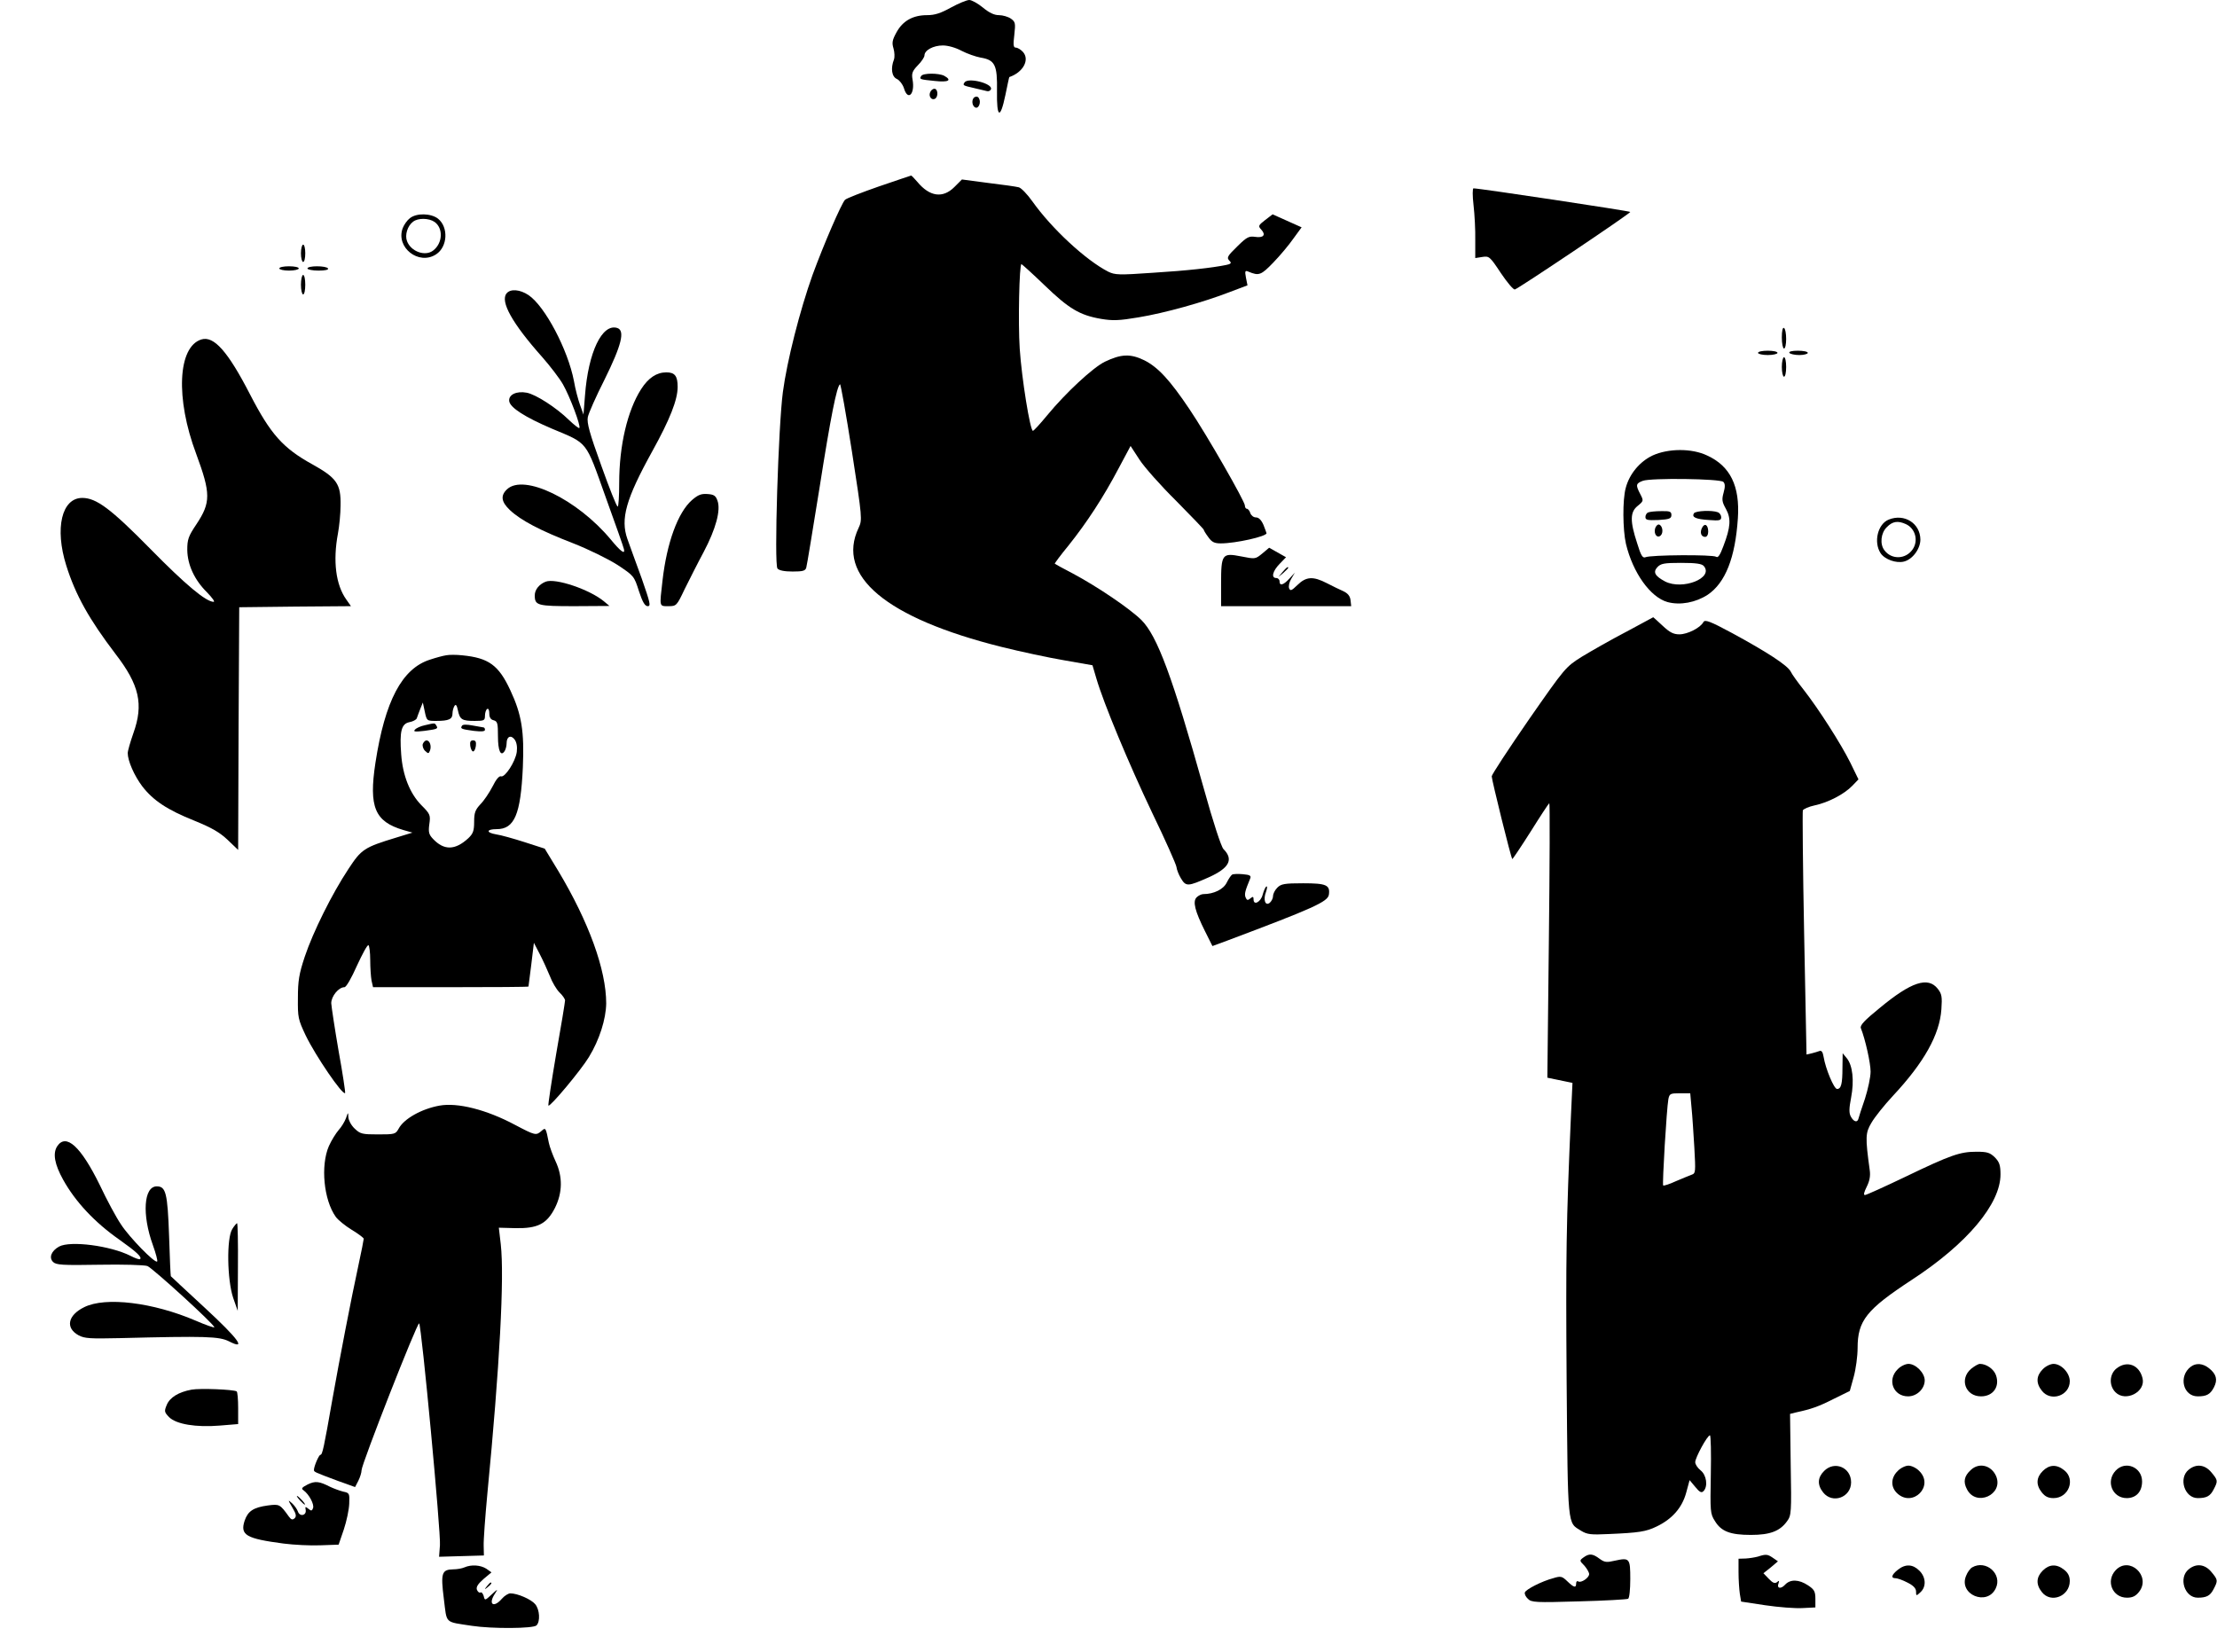 <?xml version="1.0" standalone="no"?>
<!DOCTYPE svg PUBLIC "-//W3C//DTD SVG 20010904//EN"
 "http://www.w3.org/TR/2001/REC-SVG-20010904/DTD/svg10.dtd">
<svg version="1.0" xmlns="http://www.w3.org/2000/svg"
 width="1024pt" height="763pt" viewBox="0 0 1024 763"
 preserveAspectRatio="xMidYMid meet">

<g transform="translate(0,763) scale(0.1,-0.1)"
fill="#000000" stroke="none">
<path d="M4392 7595 c-47 -26 -74 -35 -110 -35 -65 0 -112 -26 -141 -79 -20
-36 -22 -49 -14 -75 5 -17 6 -40 2 -51 -16 -41 -10 -80 14 -90 12 -6 26 -24
32 -42 18 -62 52 -28 40 39 -5 28 -2 39 24 66 17 17 31 38 31 46 0 24 41 46
85 46 24 0 59 -10 87 -25 25 -13 65 -27 87 -31 67 -11 78 -34 76 -154 -2 -126
15 -134 39 -18 9 44 17 82 18 82 64 22 95 80 63 116 -10 11 -25 20 -33 20 -11
0 -13 11 -7 59 6 54 5 60 -16 75 -13 9 -38 16 -55 16 -22 0 -45 11 -74 35 -23
19 -52 35 -63 35 -12 0 -50 -16 -85 -35z"/>
<path d="M4255 7279 c-10 -15 -7 -16 63 -23 63 -7 81 3 43 24 -26 13 -98 13
-106 -1z"/>
<path d="M4455 7249 c-9 -13 -8 -14 45 -26 25 -6 51 -12 59 -14 7 -2 16 2 18
9 10 26 -107 56 -122 31z"/>
<path d="M4296 7203 c-8 -19 8 -38 23 -29 16 10 13 46 -3 46 -8 0 -17 -8 -20
-17z"/>
<path d="M4501 7181 c-15 -10 -12 -42 5 -48 15 -5 26 25 16 42 -4 9 -12 11
-21 6z"/>
<path d="M4060 6769 c-80 -28 -150 -55 -157 -62 -17 -18 -98 -205 -150 -347
-58 -162 -118 -397 -137 -541 -21 -158 -41 -796 -25 -815 7 -9 32 -14 70 -14
46 0 59 3 63 18 3 9 30 175 61 367 52 331 80 471 95 480 3 2 28 -138 55 -311
48 -310 48 -315 31 -352 -106 -222 127 -417 659 -550 88 -22 219 -50 290 -62
l131 -23 18 -61 c34 -116 149 -392 258 -621 61 -126 111 -239 112 -250 1 -11
10 -35 21 -53 23 -38 32 -37 127 5 96 43 117 83 69 131 -10 10 -48 125 -90
277 -146 521 -216 708 -289 781 -55 54 -203 154 -317 215 -44 23 -81 43 -83
45 -2 1 27 40 64 85 83 104 160 221 231 356 l55 103 41 -63 c22 -34 98 -120
169 -190 70 -71 128 -131 128 -134 0 -3 9 -18 21 -34 16 -23 28 -29 58 -29 68
0 211 32 211 47 0 2 -7 19 -14 38 -10 23 -22 35 -35 35 -11 0 -22 9 -26 20 -3
11 -11 20 -16 20 -5 0 -9 7 -9 15 0 19 -175 325 -256 445 -90 134 -145 194
-209 226 -64 31 -107 29 -182 -7 -55 -27 -180 -143 -265 -246 -33 -40 -63 -73
-67 -73 -13 0 -52 243 -61 379 -8 120 -2 391 8 391 2 0 51 -44 107 -98 112
-108 162 -138 261 -155 54 -9 83 -8 172 7 122 20 301 70 422 117 l82 31 -7 35
c-6 32 -4 35 12 28 48 -20 58 -16 114 42 31 32 73 82 93 111 l38 52 -67 30
-67 30 -34 -26 c-32 -25 -34 -28 -18 -45 22 -24 10 -39 -29 -33 -28 4 -38 -1
-79 -41 -51 -50 -54 -55 -37 -72 8 -8 3 -13 -18 -17 -64 -13 -177 -26 -339
-36 -156 -11 -174 -10 -205 5 -104 53 -262 200 -350 324 -24 34 -53 64 -64 66
-11 3 -74 12 -141 20 l-121 16 -35 -35 c-53 -53 -114 -45 -171 24 -14 16 -27
30 -29 29 -2 0 -68 -23 -148 -50z"/>
<path d="M6806 6683 c5 -43 9 -116 8 -162 l0 -83 32 5 c32 5 35 3 86 -74 29
-43 58 -78 65 -76 15 3 532 350 533 358 0 4 -695 109 -724 109 -5 0 -5 -34 0
-77z"/>
<path d="M1893 6622 c-12 -9 -27 -30 -33 -46 -33 -89 74 -173 154 -121 54 35
58 126 9 165 -32 25 -99 27 -130 2z m114 -17 c41 -29 38 -98 -6 -132 -37 -29
-103 -5 -121 43 -11 28 2 71 28 90 23 18 73 17 99 -1z"/>
<path d="M1390 6460 c0 -22 5 -40 10 -40 6 0 10 18 10 40 0 22 -4 40 -10 40
-5 0 -10 -18 -10 -40z"/>
<path d="M1290 6390 c0 -5 20 -10 45 -10 25 0 45 5 45 10 0 6 -20 10 -45 10
-25 0 -45 -4 -45 -10z"/>
<path d="M1420 6390 c0 -5 23 -10 51 -10 31 0 48 4 44 10 -3 6 -26 10 -51 10
-24 0 -44 -4 -44 -10z"/>
<path d="M1390 6315 c0 -25 5 -45 10 -45 6 0 10 20 10 45 0 25 -4 45 -10 45
-5 0 -10 -20 -10 -45z"/>
<path d="M2340 6275 c-31 -37 26 -139 165 -295 36 -41 79 -97 95 -125 32 -56
84 -194 76 -202 -2 -3 -24 14 -48 37 -58 57 -153 118 -195 126 -47 9 -85 -9
-81 -39 4 -30 73 -74 197 -127 169 -71 154 -52 248 -315 46 -127 84 -235 85
-242 6 -26 -15 -11 -61 45 -155 186 -401 305 -479 232 -31 -29 -27 -58 13 -96
51 -48 141 -95 291 -153 74 -29 163 -73 207 -101 75 -50 76 -51 98 -120 17
-52 28 -70 41 -70 15 0 11 16 -28 128 -26 70 -55 152 -66 182 -33 93 -7 185
114 404 82 148 118 239 118 299 0 50 -13 67 -52 67 -45 0 -83 -25 -117 -78
-63 -99 -101 -260 -101 -433 0 -60 -3 -109 -7 -109 -5 0 -39 86 -76 190 -54
149 -67 197 -62 223 3 17 38 96 77 173 79 160 96 227 59 239 -70 22 -134 -112
-149 -312 l-7 -88 -16 45 c-9 25 -22 74 -28 110 -28 145 -134 346 -210 397
-39 26 -83 30 -101 8z"/>
<path d="M8230 6071 c0 -28 5 -51 10 -51 6 0 10 20 10 44 0 25 -4 48 -10 51
-6 4 -10 -13 -10 -44z"/>
<path d="M930 6062 c-109 -34 -120 -273 -24 -528 68 -184 68 -225 1 -326 -37
-55 -42 -70 -42 -118 1 -69 33 -139 92 -197 23 -24 37 -43 30 -43 -35 0 -129
78 -292 244 -183 186 -250 236 -315 236 -95 0 -128 -140 -74 -312 43 -137 106
-249 227 -408 111 -144 131 -233 83 -367 -14 -40 -26 -81 -26 -92 0 -35 30
-104 67 -153 51 -66 116 -109 241 -159 81 -33 117 -54 154 -89 l48 -46 2 560
3 561 258 3 258 2 -21 30 c-49 68 -63 178 -39 306 6 32 12 91 12 129 2 99 -17
127 -130 190 -136 75 -193 139 -288 323 -102 198 -167 272 -225 254z"/>
<path d="M8120 6000 c0 -5 20 -10 45 -10 25 0 45 5 45 10 0 6 -20 10 -45 10
-25 0 -45 -4 -45 -10z"/>
<path d="M8265 6000 c3 -5 24 -10 46 -10 21 0 39 5 39 10 0 6 -21 10 -46 10
-27 0 -43 -4 -39 -10z"/>
<path d="M8230 5935 c0 -25 5 -45 10 -45 6 0 10 20 10 45 0 25 -4 45 -10 45
-5 0 -10 -20 -10 -45z"/>
<path d="M7633 5526 c-59 -28 -107 -85 -124 -150 -15 -54 -14 -192 1 -258 32
-134 113 -247 192 -269 59 -16 131 -2 186 34 81 55 127 170 139 353 10 149
-35 241 -142 290 -71 34 -180 33 -252 0z m327 -122 c8 -8 9 -22 1 -50 -9 -32
-7 -43 11 -75 24 -44 22 -83 -12 -172 -15 -41 -25 -55 -33 -49 -14 11 -304 9
-327 -2 -13 -5 -21 8 -38 64 -34 103 -33 145 2 173 28 23 28 24 12 55 -22 42
-20 49 12 61 37 14 357 10 372 -5z m-90 -389 c46 -55 -98 -112 -179 -71 -47
25 -57 43 -36 66 16 17 31 20 110 20 69 0 96 -4 105 -15z"/>
<path d="M7613 5263 c-7 -2 -13 -12 -13 -21 0 -14 9 -16 60 -14 51 3 60 7 60
23 0 16 -7 19 -47 18 -27 0 -54 -3 -60 -6z"/>
<path d="M7824 5259 c-11 -18 8 -27 69 -31 49 -4 57 -2 57 13 0 9 -7 20 -16
23 -26 10 -102 7 -110 -5z"/>
<path d="M7645 5190 c-8 -27 10 -49 26 -33 13 13 8 45 -8 50 -6 2 -14 -6 -18
-17z"/>
<path d="M7862 5193 c-12 -22 -5 -43 14 -43 8 0 14 10 14 24 0 31 -16 42 -28
19z"/>
<path d="M3196 5320 c-65 -57 -116 -197 -136 -372 -14 -123 -16 -118 28 -118
36 0 38 2 74 78 21 42 60 120 88 172 56 106 80 193 64 237 -8 23 -16 29 -46
31 -29 2 -43 -3 -72 -28z"/>
<path d="M8724 5230 c-51 -20 -71 -104 -38 -155 19 -29 72 -48 108 -39 40 10
76 59 76 102 -1 75 -74 121 -146 92z m79 -21 c44 -20 59 -77 31 -117 -32 -46
-97 -48 -130 -4 -22 28 -17 80 11 107 26 27 51 31 88 14z"/>
<path d="M5830 5073 c-32 -26 -32 -26 -98 -13 -87 17 -92 11 -92 -127 l0 -103
301 0 300 0 -3 27 c-2 19 -12 32 -33 42 -16 7 -51 24 -76 37 -64 33 -96 31
-136 -8 -28 -27 -33 -29 -39 -15 -3 10 1 29 11 45 l16 27 -25 -27 c-28 -31
-46 -36 -46 -13 0 8 -7 15 -15 15 -25 0 -17 32 15 65 l30 31 -39 22 -39 22
-32 -27z"/>
<path d="M5924 4988 l-19 -23 23 19 c12 11 22 21 22 23 0 8 -8 2 -26 -19z"/>
<path d="M2520 4943 c-30 -12 -50 -37 -50 -63 0 -47 12 -50 185 -50 l160 1
-25 21 c-66 55 -225 109 -270 91z"/>
<path d="M7510 4711 c-69 -36 -160 -88 -203 -114 -76 -48 -77 -49 -247 -293
-93 -135 -170 -252 -170 -260 0 -16 89 -377 95 -382 1 -2 40 56 85 127 45 72
84 131 86 131 3 0 2 -285 -2 -634 l-7 -634 58 -12 58 -12 -7 -151 c-22 -497
-24 -653 -20 -1223 6 -689 3 -655 67 -695 28 -17 45 -19 127 -15 140 6 173 11
222 35 71 34 117 86 136 155 l16 59 26 -31 c20 -25 29 -29 38 -20 22 22 14 75
-13 96 -14 11 -25 28 -25 38 0 21 56 124 68 124 4 0 6 -81 4 -180 -3 -172 -3
-182 19 -216 29 -48 71 -64 166 -64 88 0 134 17 167 63 20 27 21 39 17 262
l-3 234 28 7 c70 15 104 27 173 62 l75 37 18 65 c10 36 18 96 18 133 0 127 41
178 250 315 256 167 410 351 410 487 0 43 -5 57 -26 79 -23 22 -35 26 -85 26
-76 0 -119 -15 -329 -116 -96 -46 -180 -84 -186 -84 -8 0 -4 14 8 38 13 26 18
49 14 77 -21 153 -20 172 8 219 15 26 59 81 99 124 144 154 216 283 224 400 4
58 2 71 -17 95 -45 57 -122 32 -268 -89 -69 -56 -92 -80 -87 -93 21 -53 45
-162 45 -201 0 -25 -12 -81 -26 -125 -15 -44 -29 -86 -30 -92 -5 -20 -22 -15
-35 9 -9 16 -9 37 1 88 15 79 7 149 -20 182 l-19 23 -1 -67 c0 -75 -6 -98 -25
-98 -14 0 -53 93 -62 148 -4 24 -10 31 -20 27 -8 -3 -25 -8 -37 -11 l-22 -5
-11 558 c-6 307 -8 563 -6 570 3 6 27 17 55 23 62 13 137 52 174 91 l28 29
-38 78 c-44 88 -147 249 -216 337 -26 33 -53 70 -59 83 -15 29 -109 90 -271
178 -102 55 -125 63 -132 51 -14 -27 -74 -57 -111 -57 -28 0 -45 9 -78 40 -23
22 -43 39 -43 39 -1 -1 -57 -31 -126 -68z m303 -2198 c4 -38 9 -121 13 -185 6
-110 6 -118 -12 -124 -10 -4 -43 -17 -73 -30 -30 -14 -56 -22 -59 -20 -5 6 16
356 24 399 5 25 9 27 53 27 l48 0 6 -67z"/>
<path d="M2060 4603 c-14 -2 -47 -11 -74 -20 -129 -41 -208 -190 -252 -477
-31 -204 -3 -271 129 -310 l42 -12 -75 -23 c-148 -45 -161 -54 -220 -144 -77
-116 -164 -292 -202 -405 -27 -81 -32 -113 -32 -192 -1 -90 1 -99 36 -173 46
-95 171 -278 182 -266 2 2 -11 90 -30 194 -18 105 -33 204 -34 221 0 32 34 74
61 74 8 0 32 41 58 100 25 54 48 97 53 94 4 -3 8 -34 8 -68 0 -35 3 -78 6 -95
l7 -31 358 0 c198 0 359 1 360 3 0 1 6 47 13 102 l12 100 27 -52 c15 -29 36
-75 47 -102 10 -27 30 -61 44 -75 15 -14 26 -31 26 -37 0 -7 -18 -118 -41
-247 -22 -129 -38 -236 -36 -239 8 -7 150 163 187 224 49 80 79 176 80 248 0
155 -80 376 -222 613 l-62 102 -93 30 c-50 16 -110 33 -132 36 -47 8 -45 24 3
24 82 0 111 67 121 285 7 166 -5 244 -58 357 -54 116 -100 149 -222 161 -27 3
-61 3 -75 0z m-45 -303 c58 0 75 8 75 34 0 11 4 27 9 35 6 10 11 4 16 -20 9
-43 19 -49 78 -49 43 0 47 2 47 24 0 14 5 28 10 31 6 4 10 -5 10 -20 0 -18 6
-29 20 -32 18 -5 20 -14 20 -74 0 -67 13 -96 31 -68 5 8 9 24 9 36 0 31 20 40
37 17 9 -12 13 -33 10 -57 -6 -45 -55 -120 -73 -113 -8 3 -23 -14 -39 -47 -15
-29 -40 -66 -56 -82 -24 -26 -29 -39 -29 -81 0 -42 -5 -55 -27 -76 -61 -56
-112 -57 -163 -3 -19 20 -22 31 -17 68 6 42 4 47 -37 88 -53 54 -86 137 -93
235 -8 106 1 140 37 148 17 3 32 11 35 18 2 7 10 27 16 43 l12 30 9 -42 c9
-43 10 -43 53 -43z"/>
<path d="M1962 4280 c-19 -4 -39 -13 -45 -20 -10 -10 0 -11 43 -6 61 8 65 10
55 25 -7 12 -6 12 -53 1z"/>
<path d="M2134 4278 c-9 -14 -4 -16 54 -24 36 -4 52 -3 52 5 0 6 -3 11 -7 11
-5 1 -27 5 -51 9 -25 5 -45 5 -48 -1z"/>
<path d="M1953 4194 c-3 -8 1 -23 10 -32 15 -14 17 -14 23 1 8 21 -1 47 -16
47 -6 0 -13 -7 -17 -16z"/>
<path d="M2172 4185 c2 -14 8 -26 13 -26 6 0 11 12 13 26 2 18 -1 25 -13 25
-12 0 -15 -7 -13 -25z"/>
<path d="M5691 3590 c-5 -3 -16 -19 -25 -37 -15 -31 -60 -53 -108 -53 -9 0
-23 -7 -31 -15 -19 -19 -8 -63 39 -157 l34 -68 68 25 c399 150 466 180 470
213 6 44 -12 52 -119 52 -86 0 -102 -3 -119 -20 -11 -11 -20 -28 -20 -39 0
-10 -7 -24 -15 -31 -21 -17 -32 14 -17 52 5 15 6 26 1 23 -5 -3 -12 -20 -17
-38 -9 -34 -42 -51 -42 -22 0 14 -3 15 -15 5 -12 -10 -16 -9 -22 5 -6 16 -2
30 21 86 6 14 0 18 -34 21 -22 2 -45 1 -49 -2z"/>
<path d="M2030 2523 c-83 -15 -165 -61 -189 -107 -14 -25 -18 -26 -95 -26 -73
0 -82 2 -108 27 -16 15 -28 38 -29 52 -1 25 -1 25 -11 -4 -6 -16 -21 -41 -34
-55 -12 -14 -33 -47 -45 -74 -39 -90 -24 -249 32 -327 10 -14 43 -41 74 -60
30 -18 55 -37 55 -41 0 -4 -11 -61 -25 -125 -33 -152 -86 -427 -120 -618 -39
-223 -46 -255 -55 -255 -7 0 -30 -53 -30 -70 0 -9 2 -10 112 -51 l78 -28 15
29 c8 16 15 38 15 49 0 28 258 686 266 678 11 -11 101 -969 96 -1025 l-4 -53
104 3 103 3 -1 45 c-1 25 7 133 17 240 57 590 79 1000 62 1152 l-9 77 76 -2
c103 -2 145 19 183 93 35 70 37 144 3 216 -13 28 -27 66 -31 85 -14 71 -15 72
-34 55 -25 -22 -29 -21 -122 28 -133 71 -266 104 -349 89z"/>
<path d="M264 2335 c-21 -33 -12 -83 28 -155 57 -102 145 -196 259 -276 79
-56 106 -81 96 -90 -3 -3 -23 4 -44 15 -93 47 -278 71 -330 43 -36 -20 -48
-51 -28 -71 14 -14 42 -16 214 -13 108 2 208 -1 222 -6 24 -10 309 -269 309
-283 0 -3 -39 10 -87 31 -196 84 -416 111 -514 62 -76 -37 -88 -96 -26 -130
28 -15 54 -16 192 -13 396 10 457 8 503 -15 82 -42 46 9 -113 156 -85 79 -156
144 -156 145 -1 0 -5 83 -8 185 -7 200 -15 230 -57 230 -60 0 -69 -130 -18
-271 14 -39 23 -73 20 -76 -10 -10 -129 112 -167 171 -22 32 -66 114 -98 182
-88 179 -156 241 -197 179z"/>
<path d="M1073 1953 c-27 -41 -24 -235 4 -318 l21 -60 1 203 c1 111 -1 202 -4
202 -2 0 -13 -12 -22 -27z"/>
<path d="M8765 1305 c-50 -49 -20 -125 48 -125 41 0 77 35 77 74 0 34 -41 76
-75 76 -14 0 -37 -11 -50 -25z"/>
<path d="M9104 1307 c-55 -47 -26 -127 46 -127 56 0 88 45 69 98 -10 28 -44
52 -74 52 -8 0 -26 -11 -41 -23z"/>
<path d="M9435 1305 c-30 -30 -32 -64 -4 -99 41 -53 129 -23 129 44 0 38 -39
80 -75 80 -14 0 -37 -11 -50 -25z"/>
<path d="M9776 1309 c-33 -26 -36 -79 -5 -110 47 -47 141 2 125 65 -15 62 -72
83 -120 45z"/>
<path d="M10119 1317 c-58 -44 -36 -137 32 -137 41 0 58 9 75 42 18 35 11 61
-23 88 -29 23 -60 25 -84 7z"/>
<path d="M885 1211 c-60 -11 -101 -36 -115 -71 -12 -29 -11 -33 11 -56 33 -33
125 -48 234 -39 l85 7 0 73 c0 41 -3 76 -7 78 -16 9 -169 15 -208 8z"/>
<path d="M8425 835 c-30 -30 -32 -64 -4 -99 43 -54 129 -23 129 47 0 69 -77
101 -125 52z"/>
<path d="M8765 835 c-32 -31 -33 -74 -2 -103 72 -67 172 34 102 103 -13 14
-36 25 -50 25 -14 0 -37 -11 -50 -25z"/>
<path d="M9103 840 c-31 -28 -36 -55 -18 -89 42 -83 170 -25 135 60 -22 51
-79 65 -117 29z"/>
<path d="M9435 835 c-30 -30 -32 -64 -4 -99 15 -19 30 -26 54 -26 70 0 103 87
49 129 -35 28 -69 26 -99 -4z"/>
<path d="M9772 837 c-47 -50 -15 -127 51 -127 44 0 71 30 71 77 0 66 -77 98
-122 50z"/>
<path d="M10109 841 c-48 -39 -19 -131 42 -131 41 0 58 9 74 41 20 38 19 42
-11 78 -30 36 -70 41 -105 12z"/>
<path d="M1421 773 c-27 -14 -31 -19 -19 -27 26 -19 50 -65 44 -82 -5 -14 -9
-14 -22 -3 -14 11 -15 10 -12 -6 4 -26 -28 -32 -36 -7 -4 11 -16 28 -27 38
-20 18 -20 17 1 -19 18 -30 20 -41 11 -50 -10 -9 -16 -7 -27 8 -41 57 -43 58
-97 51 -66 -9 -92 -26 -107 -70 -22 -67 6 -83 180 -106 47 -6 123 -10 170 -8
l84 3 24 70 c13 39 24 92 25 119 2 48 1 50 -28 56 -16 4 -43 14 -60 22 -51 26
-69 28 -104 11z"/>
<path d="M1385 700 c10 -11 20 -20 23 -20 3 0 -3 9 -13 20 -10 11 -20 20 -23
20 -3 0 3 -9 13 -20z"/>
<path d="M7314 436 c-19 -14 -19 -15 4 -38 12 -14 22 -31 22 -39 0 -17 -37
-42 -50 -34 -6 4 -10 -1 -10 -9 0 -22 -10 -20 -41 10 -24 23 -30 25 -65 14
-53 -14 -127 -52 -131 -66 -2 -7 4 -20 14 -29 16 -17 36 -18 236 -12 119 3
222 9 227 12 6 3 10 44 10 91 0 96 -3 100 -71 85 -38 -9 -48 -8 -71 9 -32 24
-48 25 -74 6z"/>
<path d="M8120 440 c-14 -4 -40 -8 -57 -9 l-33 -1 0 -62 c0 -35 3 -79 6 -100
l6 -36 112 -17 c61 -9 138 -15 171 -13 l60 3 0 40 c0 33 -5 43 -34 62 -42 28
-82 29 -106 3 -20 -22 -40 -17 -30 7 4 12 2 13 -7 5 -10 -8 -20 -4 -38 15
l-25 26 34 27 33 28 -23 16 c-25 17 -32 18 -69 6z"/>
<path d="M2145 390 c-11 -5 -34 -9 -51 -9 -54 -1 -59 -17 -44 -136 15 -118 1
-105 130 -125 92 -14 283 -13 298 2 18 18 15 73 -6 98 -18 22 -81 50 -115 50
-9 0 -27 -11 -39 -25 -39 -45 -65 -25 -31 25 14 22 12 21 -16 -5 -31 -29 -32
-29 -37 -7 -4 12 -10 19 -15 16 -5 -3 -12 3 -16 12 -5 13 4 27 30 50 l37 31
-24 17 c-27 17 -69 20 -101 6z"/>
<path d="M8766 379 c-29 -23 -34 -39 -11 -39 9 0 34 -9 55 -20 28 -14 40 -27
40 -42 0 -20 1 -21 20 -3 28 25 26 70 -5 100 -30 30 -64 32 -99 4z"/>
<path d="M9109 390 c-9 -5 -22 -23 -28 -39 -36 -86 97 -142 137 -58 32 66 -45
134 -109 97z"/>
<path d="M9435 375 c-30 -30 -32 -64 -4 -99 42 -54 129 -19 129 51 0 22 -8 38
-26 52 -35 28 -69 26 -99 -4z"/>
<path d="M9772 377 c-47 -50 -15 -127 52 -127 26 0 40 7 56 27 57 73 -45 167
-108 100z"/>
<path d="M10109 381 c-48 -39 -19 -131 42 -131 41 0 58 9 74 41 20 38 19 42
-11 78 -30 36 -70 41 -105 12z"/>
<path d="M2249 303 c-13 -16 -12 -17 4 -4 16 13 21 21 13 21 -2 0 -10 -8 -17
-17z"/>
</g>
</svg>
